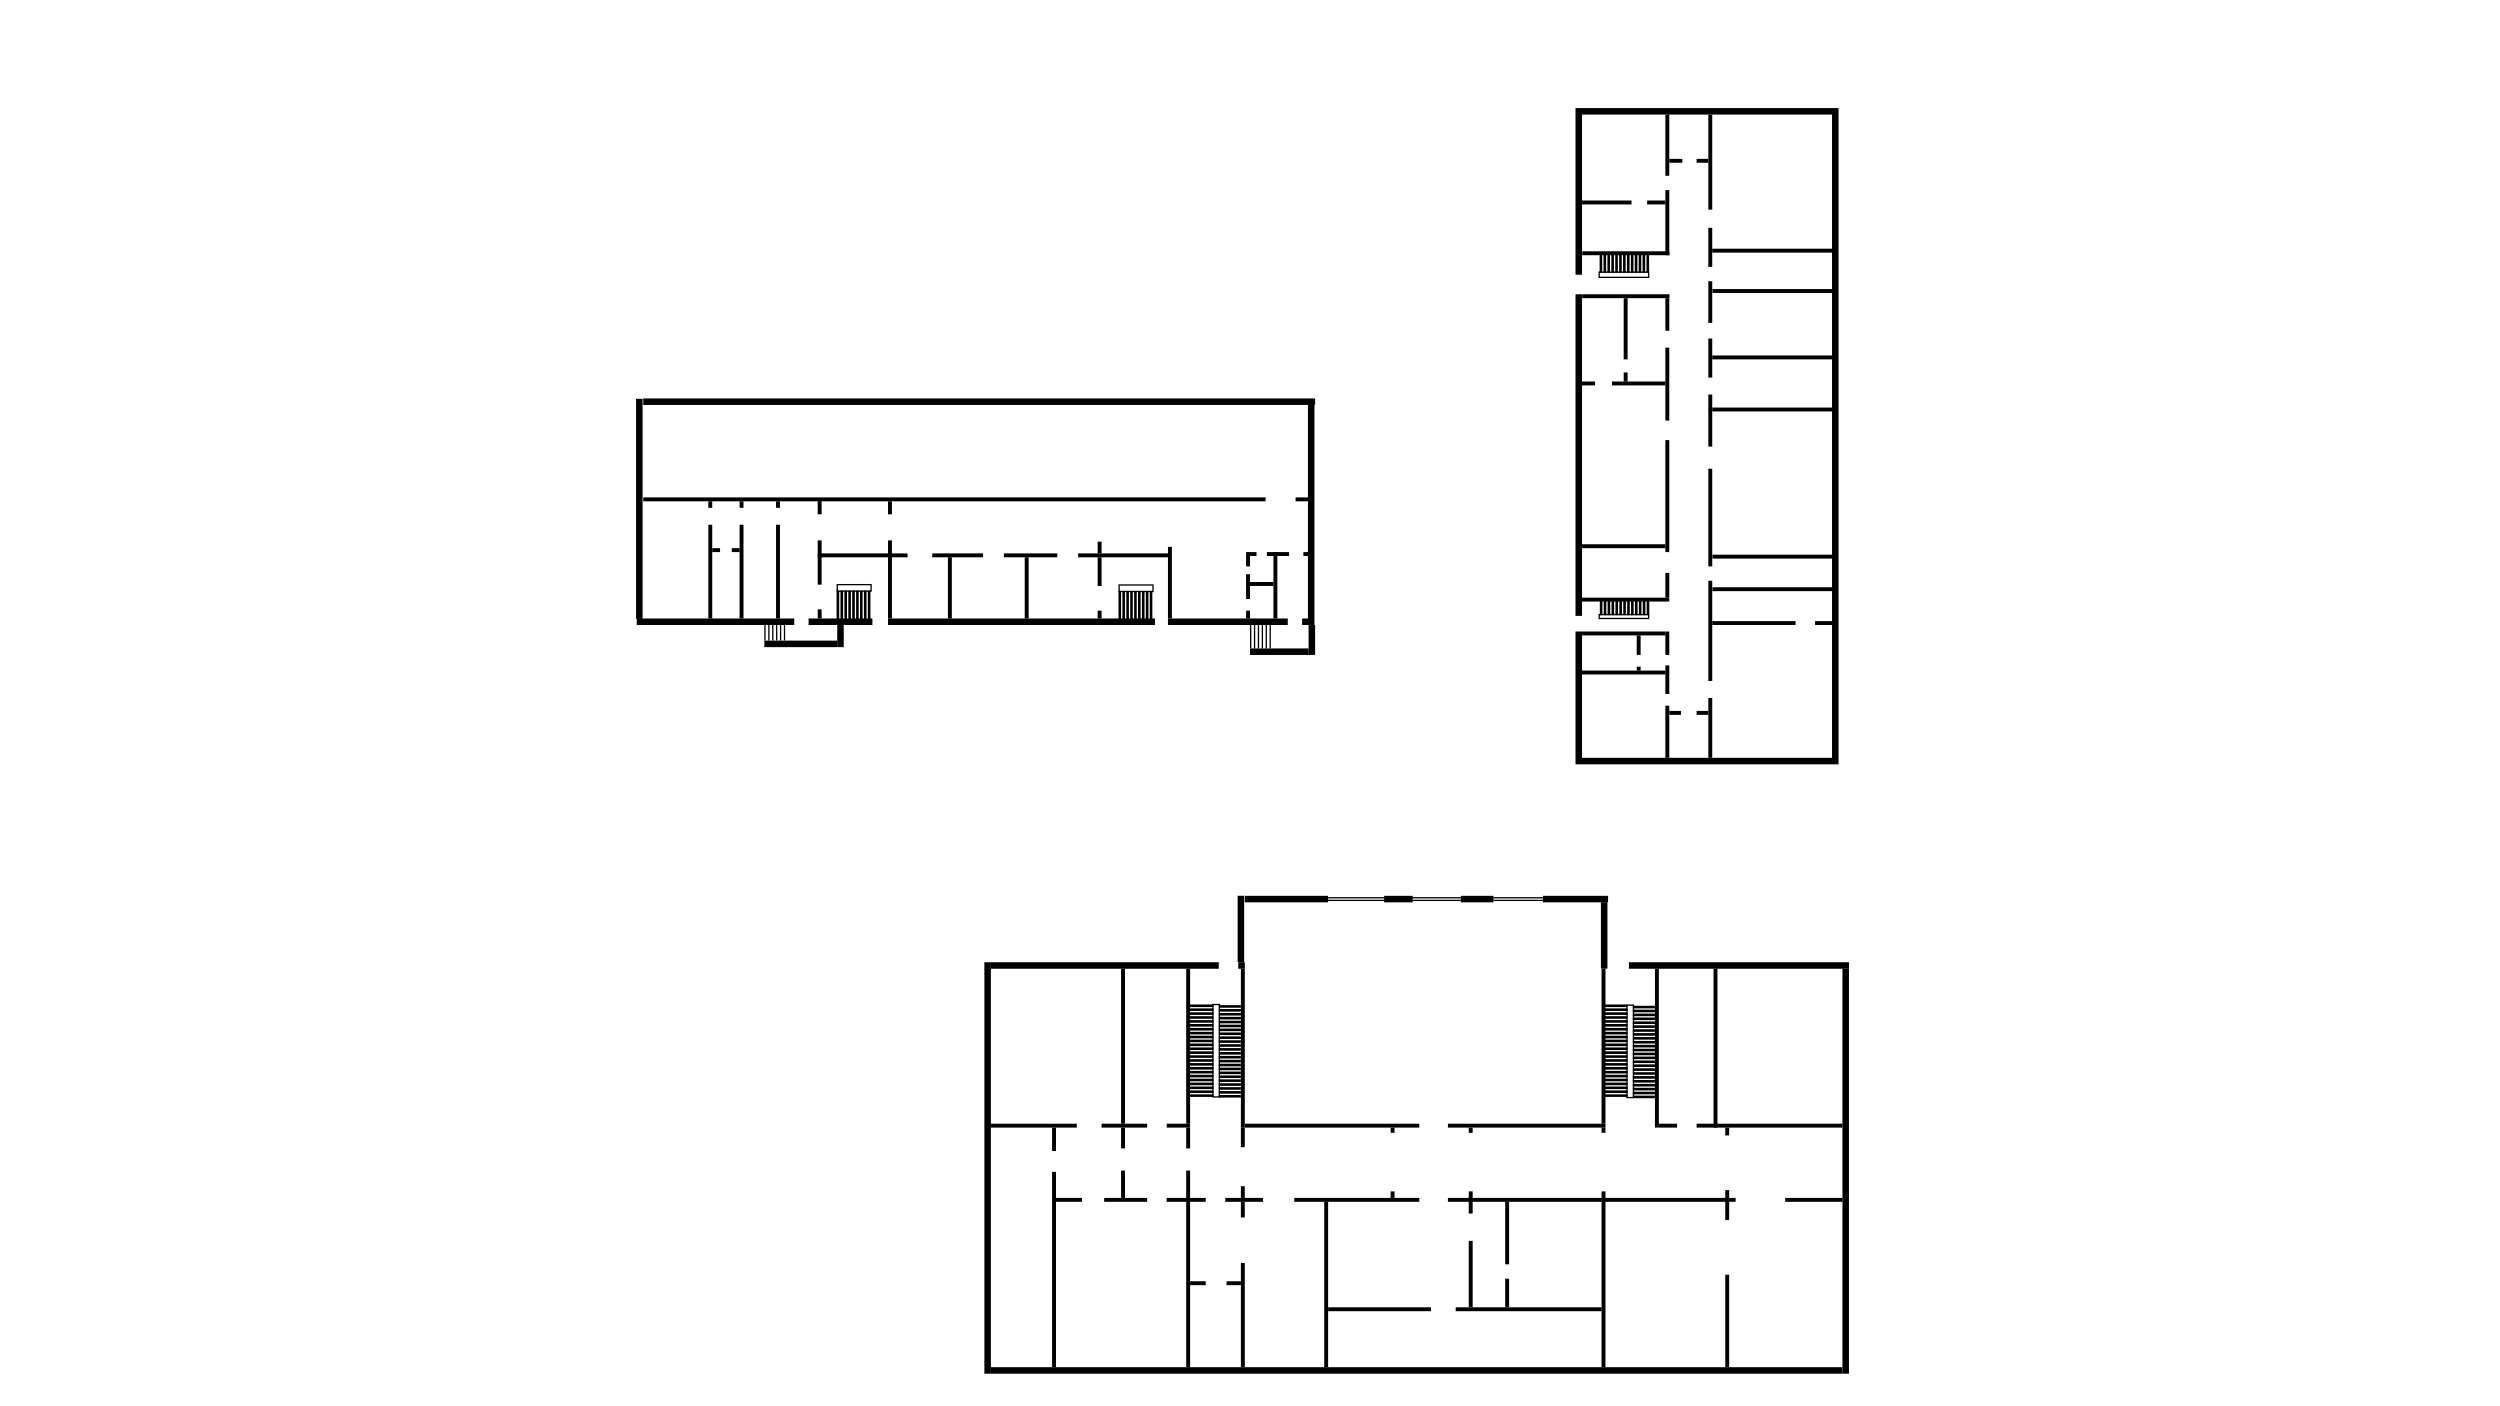 <svg xmlns="http://www.w3.org/2000/svg" width="1920" height="1080" viewBox="0 0 1920 1080">
  <defs>
    <style>
      .cls-1 {
        fill: none;
        stroke: #000;
        stroke-width: 1px;
      }
    </style>
  </defs>
  <g id="Монтажная_область_1" data-name="Монтажная область 1">
    <g id="_1-3" data-name="1-3">
      <g id="стены">
        <rect id="Прямоугольник_574" data-name="Прямоугольник 574" x="756" y="739" width="5" height="316"/>
        <rect id="Прямоугольник_675" data-name="Прямоугольник 675" x="761" y="739" width="175" height="5"/>
        <rect id="Прямоугольник_676" data-name="Прямоугольник 676" x="951" y="739" width="5" height="5"/>
        <rect id="Прямоугольник_579" data-name="Прямоугольник 579" x="950.5" y="687.938" width="5" height="51"/>
        <rect id="Прямоугольник_570" data-name="Прямоугольник 570" x="956" y="688" width="64" height="5"/>
        <rect id="Прямоугольник_676-2" data-name="Прямоугольник 676" x="1063" y="688" width="22" height="5"/>
        <rect id="Прямоугольник_677" data-name="Прямоугольник 677" x="1122" y="688" width="25" height="5"/>
        <rect id="Прямоугольник_678" data-name="Прямоугольник 678" x="1185" y="688" width="50" height="5"/>
        <rect id="Прямоугольник_679" data-name="Прямоугольник 679" x="1147" y="691" width="38" height="1"/>
        <rect id="Прямоугольник_680" data-name="Прямоугольник 680" x="1147" y="689" width="38" height="1"/>
        <rect id="Прямоугольник_681" data-name="Прямоугольник 681" x="1085" y="691" width="37" height="1"/>
        <rect id="Прямоугольник_682" data-name="Прямоугольник 682" x="1085" y="689" width="37" height="1"/>
        <rect id="Прямоугольник_683" data-name="Прямоугольник 683" x="1020" y="689" width="43" height="1"/>
        <rect id="Прямоугольник_684" data-name="Прямоугольник 684" x="1020" y="691" width="43" height="1"/>
        <rect id="Прямоугольник_581" data-name="Прямоугольник 581" x="1229.5" y="692.938" width="5" height="51"/>
        <rect id="Прямоугольник_582" data-name="Прямоугольник 582" x="1251" y="739" width="169" height="5"/>
        <rect id="Прямоугольник_593" data-name="Прямоугольник 593" x="1415" y="744" width="5" height="311"/>
        <rect id="Прямоугольник_579-2" data-name="Прямоугольник 579" x="761" y="1050" width="654" height="5"/>
        <rect id="Прямоугольник_576" data-name="Прямоугольник 576" x="848" y="920" width="33" height="3"/>
        <rect id="Прямоугольник_666" data-name="Прямоугольник 666" x="861" y="899" width="3" height="21"/>
        <rect id="Прямоугольник_667" data-name="Прямоугольник 667" x="896" y="920" width="30" height="3"/>
        <rect id="Прямоугольник_668" data-name="Прямоугольник 668" x="911" y="899" width="3" height="151"/>
        <rect id="Прямоугольник_658" data-name="Прямоугольник 658" x="914" y="984" width="12" height="3"/>
        <rect id="Прямоугольник_659" data-name="Прямоугольник 659" x="942" y="984" width="11" height="3"/>
        <rect id="Прямоугольник_660" data-name="Прямоугольник 660" x="941" y="920" width="29" height="3"/>
        <rect id="Прямоугольник_661" data-name="Прямоугольник 661" x="953" y="911" width="3" height="9"/>
        <rect id="Прямоугольник_662" data-name="Прямоугольник 662" x="994" y="920" width="96" height="3"/>
        <rect id="Прямоугольник_663" data-name="Прямоугольник 663" x="1068" y="915" width="3" height="5"/>
        <rect id="Прямоугольник_664" data-name="Прямоугольник 664" x="1017" y="923" width="3" height="127"/>
        <rect id="Прямоугольник_665" data-name="Прямоугольник 665" x="1020" y="1004" width="79" height="3"/>
        <rect id="Прямоугольник_666-2" data-name="Прямоугольник 666" x="1118" y="1004" width="112" height="3"/>
        <rect id="Прямоугольник_667-2" data-name="Прямоугольник 667" x="1230" y="915" width="3" height="135"/>
        <rect id="Прямоугольник_668-2" data-name="Прямоугольник 668" x="1128" y="953" width="3" height="51"/>
        <rect id="Прямоугольник_669" data-name="Прямоугольник 669" x="1156" y="982" width="3" height="22"/>
        <rect id="Прямоугольник_670" data-name="Прямоугольник 670" x="1128" y="915" width="3" height="17"/>
        <rect id="Прямоугольник_671" data-name="Прямоугольник 671" x="1112" y="920" width="221" height="3"/>
        <rect id="Прямоугольник_672" data-name="Прямоугольник 672" x="1156" y="923" width="3" height="48"/>
        <rect id="Прямоугольник_673" data-name="Прямоугольник 673" x="1325" y="914" width="3" height="23"/>
        <rect id="Прямоугольник_674" data-name="Прямоугольник 674" x="1325" y="979" width="3" height="71"/>
        <rect id="Прямоугольник_675-2" data-name="Прямоугольник 675" x="1371" y="920" width="44" height="3"/>
        <rect id="Прямоугольник_577" data-name="Прямоугольник 577" x="811" y="920" width="20" height="3"/>
        <rect id="Прямоугольник_588" data-name="Прямоугольник 588" x="953" y="970" width="3" height="80"/>
        <rect id="Прямоугольник_682-2" data-name="Прямоугольник 682" x="953" y="923" width="3" height="12"/>
        <rect id="Прямоугольник_589" data-name="Прямоугольник 589" x="808" y="900" width="3" height="150"/>
        <rect id="Прямоугольник_568" data-name="Прямоугольник 568" x="760" y="863" width="67" height="3"/>
        <rect id="Прямоугольник_676-3" data-name="Прямоугольник 676" x="808" y="866" width="3" height="18"/>
        <rect id="Прямоугольник_569" data-name="Прямоугольник 569" x="846" y="863" width="35" height="3"/>
        <rect id="Прямоугольник_570-2" data-name="Прямоугольник 570" x="896" y="863" width="18" height="3"/>
        <rect id="Прямоугольник_677-2" data-name="Прямоугольник 677" x="911" y="866" width="3" height="16"/>
        <rect id="Прямоугольник_678-2" data-name="Прямоугольник 678" x="861" y="866" width="3" height="16"/>
        <rect id="Прямоугольник_679-2" data-name="Прямоугольник 679" x="953" y="866" width="3" height="15"/>
        <rect id="Прямоугольник_591" data-name="Прямоугольник 591" x="861" y="744" width="3" height="119"/>
        <rect id="Прямоугольник_592" data-name="Прямоугольник 592" x="911" y="744" width="3" height="119"/>
        <rect id="Прямоугольник_593-2" data-name="Прямоугольник 593" x="953" y="744" width="3" height="122"/>
        <rect id="Прямоугольник_569-2" data-name="Прямоугольник 569" x="956" y="863" width="134" height="3"/>
        <rect id="Прямоугольник_679-3" data-name="Прямоугольник 679" x="1112" y="863" width="121" height="3"/>
        <rect id="Прямоугольник_680-2" data-name="Прямоугольник 680" x="1230" y="866" width="3" height="4"/>
        <rect id="Прямоугольник_681-2" data-name="Прямоугольник 681" x="1128" y="866" width="3" height="4"/>
        <rect id="Прямоугольник_682-3" data-name="Прямоугольник 682" x="1068" y="866" width="3" height="4"/>
        <rect id="Прямоугольник_595" data-name="Прямоугольник 595" x="1230" y="744" width="3" height="119"/>
        <rect id="Прямоугольник_597" data-name="Прямоугольник 597" x="1271" y="744" width="3" height="122"/>
        <rect id="Прямоугольник_598" data-name="Прямоугольник 598" x="1316" y="744" width="3" height="122"/>
        <rect id="Прямоугольник_569-3" data-name="Прямоугольник 569" x="1274" y="863" width="14" height="3"/>
        <rect id="Прямоугольник_601" data-name="Прямоугольник 601" x="1303" y="863" width="112" height="3"/>
        <rect id="Прямоугольник_675-3" data-name="Прямоугольник 675" x="1325" y="866" width="3" height="6"/>
      </g>
      <g id="Лестницы">
        <g id="Лестница_1" data-name="Лестница 1">
          <rect id="Прямоугольник_99" data-name="Прямоугольник 99" class="cls-1" x="1249.5" y="771.938" width="5" height="71"/>
          <rect id="Прямоугольник_100" data-name="Прямоугольник 100" class="cls-1" x="1232.5" y="807.938" width="17" height="1"/>
          <rect id="Прямоугольник_101" data-name="Прямоугольник 101" class="cls-1" x="1232.5" y="804.938" width="17" height="1"/>
          <rect id="Прямоугольник_102" data-name="Прямоугольник 102" class="cls-1" x="1232.5" y="801.938" width="17" height="1"/>
          <rect id="Прямоугольник_103" data-name="Прямоугольник 103" class="cls-1" x="1232.5" y="798.938" width="17" height="1"/>
          <rect id="Прямоугольник_104" data-name="Прямоугольник 104" class="cls-1" x="1232.5" y="795.938" width="17" height="1"/>
          <rect id="Прямоугольник_105" data-name="Прямоугольник 105" class="cls-1" x="1232.5" y="792.938" width="17" height="1"/>
          <rect id="Прямоугольник_106" data-name="Прямоугольник 106" class="cls-1" x="1232.5" y="789.938" width="17" height="1"/>
          <rect id="Прямоугольник_107" data-name="Прямоугольник 107" class="cls-1" x="1232.5" y="786.938" width="17" height="1"/>
          <rect id="Прямоугольник_108" data-name="Прямоугольник 108" class="cls-1" x="1232.5" y="783.938" width="17" height="1"/>
          <rect id="Прямоугольник_109" data-name="Прямоугольник 109" class="cls-1" x="1232.5" y="780.938" width="17" height="1"/>
          <rect id="Прямоугольник_110" data-name="Прямоугольник 110" class="cls-1" x="1232.5" y="777.938" width="17" height="1"/>
          <rect id="Прямоугольник_111" data-name="Прямоугольник 111" class="cls-1" x="1232.5" y="774.938" width="17" height="1"/>
          <rect id="Прямоугольник_112" data-name="Прямоугольник 112" class="cls-1" x="1232.5" y="771.938" width="17" height="1"/>
          <rect id="Прямоугольник_113" data-name="Прямоугольник 113" class="cls-1" x="1254.5" y="808.938" width="16" height="1"/>
          <rect id="Прямоугольник_100-2" data-name="Прямоугольник 100" class="cls-1" x="1254.5" y="805.938" width="16" height="1"/>
          <rect id="Прямоугольник_101-2" data-name="Прямоугольник 101" class="cls-1" x="1254.5" y="802.938" width="16" height="1"/>
          <rect id="Прямоугольник_102-2" data-name="Прямоугольник 102" class="cls-1" x="1254.5" y="799.938" width="16" height="1"/>
          <rect id="Прямоугольник_103-2" data-name="Прямоугольник 103" class="cls-1" x="1254.5" y="796.938" width="16" height="1"/>
          <rect id="Прямоугольник_113-2" data-name="Прямоугольник 113" class="cls-1" x="1254.5" y="823.938" width="16" height="1"/>
          <rect id="Прямоугольник_100-3" data-name="Прямоугольник 100" class="cls-1" x="1254.5" y="820.938" width="16" height="1"/>
          <rect id="Прямоугольник_101-3" data-name="Прямоугольник 101" class="cls-1" x="1254.5" y="817.938" width="16" height="1"/>
          <rect id="Прямоугольник_102-3" data-name="Прямоугольник 102" class="cls-1" x="1254.5" y="814.938" width="16" height="1"/>
          <rect id="Прямоугольник_103-3" data-name="Прямоугольник 103" class="cls-1" x="1254.5" y="811.938" width="16" height="1"/>
          <rect id="Прямоугольник_113-3" data-name="Прямоугольник 113" class="cls-1" x="1254.5" y="838.938" width="16" height="1"/>
          <rect id="Прямоугольник_113-4" data-name="Прямоугольник 113" class="cls-1" x="1254.5" y="841.938" width="16" height="1"/>
          <rect id="Прямоугольник_100-4" data-name="Прямоугольник 100" class="cls-1" x="1254.5" y="835.938" width="16" height="1"/>
          <rect id="Прямоугольник_101-4" data-name="Прямоугольник 101" class="cls-1" x="1254.5" y="832.938" width="16" height="1"/>
          <rect id="Прямоугольник_102-4" data-name="Прямоугольник 102" class="cls-1" x="1254.5" y="829.938" width="16" height="1"/>
          <rect id="Прямоугольник_103-4" data-name="Прямоугольник 103" class="cls-1" x="1254.5" y="826.938" width="16" height="1"/>
          <rect id="Прямоугольник_113-5" data-name="Прямоугольник 113" class="cls-1" x="1232.5" y="822.938" width="17" height="1"/>
          <rect id="Прямоугольник_100-5" data-name="Прямоугольник 100" class="cls-1" x="1232.5" y="819.938" width="17" height="1"/>
          <rect id="Прямоугольник_101-5" data-name="Прямоугольник 101" class="cls-1" x="1232.5" y="816.938" width="17" height="1"/>
          <rect id="Прямоугольник_102-5" data-name="Прямоугольник 102" class="cls-1" x="1232.5" y="813.938" width="17" height="1"/>
          <rect id="Прямоугольник_103-5" data-name="Прямоугольник 103" class="cls-1" x="1232.5" y="810.938" width="17" height="1"/>
          <rect id="Прямоугольник_113-6" data-name="Прямоугольник 113" class="cls-1" x="1232.5" y="837.938" width="17" height="1"/>
          <rect id="Прямоугольник_113-7" data-name="Прямоугольник 113" class="cls-1" x="1232.5" y="840.938" width="17" height="1"/>
          <rect id="Прямоугольник_100-6" data-name="Прямоугольник 100" class="cls-1" x="1232.5" y="834.938" width="17" height="1"/>
          <rect id="Прямоугольник_101-6" data-name="Прямоугольник 101" class="cls-1" x="1232.5" y="831.938" width="17" height="1"/>
          <rect id="Прямоугольник_102-6" data-name="Прямоугольник 102" class="cls-1" x="1232.5" y="828.938" width="17" height="1"/>
          <rect id="Прямоугольник_103-6" data-name="Прямоугольник 103" class="cls-1" x="1232.5" y="825.938" width="17" height="1"/>
          <rect id="Прямоугольник_104-2" data-name="Прямоугольник 104" class="cls-1" x="1254.5" y="793.938" width="16" height="1"/>
          <rect id="Прямоугольник_105-2" data-name="Прямоугольник 105" class="cls-1" x="1254.5" y="790.938" width="16" height="1"/>
          <rect id="Прямоугольник_106-2" data-name="Прямоугольник 106" class="cls-1" x="1254.5" y="787.938" width="16" height="1"/>
          <rect id="Прямоугольник_107-2" data-name="Прямоугольник 107" class="cls-1" x="1254.5" y="784.938" width="16" height="1"/>
          <rect id="Прямоугольник_108-2" data-name="Прямоугольник 108" class="cls-1" x="1254.5" y="781.938" width="16" height="1"/>
          <rect id="Прямоугольник_109-2" data-name="Прямоугольник 109" class="cls-1" x="1254.5" y="778.938" width="16" height="1"/>
          <rect id="Прямоугольник_110-2" data-name="Прямоугольник 110" class="cls-1" x="1254.5" y="775.938" width="16" height="1"/>
          <rect id="Прямоугольник_111-2" data-name="Прямоугольник 111" class="cls-1" x="1254.5" y="772.938" width="16" height="1"/>
        </g>
        <g id="Лестница_1-2" data-name="Лестница 1">
          <rect id="Прямоугольник_99-2" data-name="Прямоугольник 99" class="cls-1" x="931.5" y="771.438" width="5" height="71"/>
          <rect id="Прямоугольник_100-7" data-name="Прямоугольник 100" class="cls-1" x="913.5" y="807.938" width="18" height="1"/>
          <rect id="Прямоугольник_101-7" data-name="Прямоугольник 101" class="cls-1" x="913.5" y="804.938" width="18" height="1"/>
          <rect id="Прямоугольник_102-7" data-name="Прямоугольник 102" class="cls-1" x="913.5" y="801.938" width="18" height="1"/>
          <rect id="Прямоугольник_103-7" data-name="Прямоугольник 103" class="cls-1" x="913.5" y="798.938" width="18" height="1"/>
          <rect id="Прямоугольник_104-3" data-name="Прямоугольник 104" class="cls-1" x="913.5" y="795.938" width="18" height="1"/>
          <rect id="Прямоугольник_105-3" data-name="Прямоугольник 105" class="cls-1" x="913.5" y="792.938" width="18" height="1"/>
          <rect id="Прямоугольник_106-3" data-name="Прямоугольник 106" class="cls-1" x="913.5" y="789.938" width="18" height="1"/>
          <rect id="Прямоугольник_107-3" data-name="Прямоугольник 107" class="cls-1" x="913.5" y="786.938" width="18" height="1"/>
          <rect id="Прямоугольник_108-3" data-name="Прямоугольник 108" class="cls-1" x="913.5" y="783.938" width="18" height="1"/>
          <rect id="Прямоугольник_109-3" data-name="Прямоугольник 109" class="cls-1" x="913.5" y="780.938" width="18" height="1"/>
          <rect id="Прямоугольник_110-3" data-name="Прямоугольник 110" class="cls-1" x="913.5" y="777.938" width="18" height="1"/>
          <rect id="Прямоугольник_111-3" data-name="Прямоугольник 111" class="cls-1" x="913.5" y="774.938" width="18" height="1"/>
          <rect id="Прямоугольник_112-2" data-name="Прямоугольник 112" class="cls-1" x="913.5" y="771.938" width="18" height="1"/>
          <rect id="Прямоугольник_113-8" data-name="Прямоугольник 113" class="cls-1" x="936.5" y="808.438" width="16" height="1"/>
          <rect id="Прямоугольник_100-8" data-name="Прямоугольник 100" class="cls-1" x="936.5" y="805.438" width="16" height="1"/>
          <rect id="Прямоугольник_101-8" data-name="Прямоугольник 101" class="cls-1" x="936.5" y="802.438" width="16" height="1"/>
          <rect id="Прямоугольник_102-8" data-name="Прямоугольник 102" class="cls-1" x="936.5" y="799.438" width="16" height="1"/>
          <rect id="Прямоугольник_103-8" data-name="Прямоугольник 103" class="cls-1" x="936.5" y="796.438" width="16" height="1"/>
          <rect id="Прямоугольник_113-9" data-name="Прямоугольник 113" class="cls-1" x="936.5" y="823.438" width="16" height="1"/>
          <rect id="Прямоугольник_100-9" data-name="Прямоугольник 100" class="cls-1" x="936.5" y="820.438" width="16" height="1"/>
          <rect id="Прямоугольник_101-9" data-name="Прямоугольник 101" class="cls-1" x="936.5" y="817.438" width="16" height="1"/>
          <rect id="Прямоугольник_102-9" data-name="Прямоугольник 102" class="cls-1" x="936.5" y="814.438" width="16" height="1"/>
          <rect id="Прямоугольник_103-9" data-name="Прямоугольник 103" class="cls-1" x="936.5" y="811.438" width="16" height="1"/>
          <rect id="Прямоугольник_113-10" data-name="Прямоугольник 113" class="cls-1" x="936.5" y="838.438" width="16" height="1"/>
          <rect id="Прямоугольник_113-11" data-name="Прямоугольник 113" class="cls-1" x="936.5" y="841.438" width="16" height="1"/>
          <rect id="Прямоугольник_100-10" data-name="Прямоугольник 100" class="cls-1" x="936.5" y="835.438" width="16" height="1"/>
          <rect id="Прямоугольник_101-10" data-name="Прямоугольник 101" class="cls-1" x="936.5" y="832.438" width="16" height="1"/>
          <rect id="Прямоугольник_102-10" data-name="Прямоугольник 102" class="cls-1" x="936.5" y="829.438" width="16" height="1"/>
          <rect id="Прямоугольник_103-10" data-name="Прямоугольник 103" class="cls-1" x="936.5" y="826.438" width="16" height="1"/>
          <rect id="Прямоугольник_113-12" data-name="Прямоугольник 113" class="cls-1" x="913.5" y="822.938" width="18" height="1"/>
          <rect id="Прямоугольник_100-11" data-name="Прямоугольник 100" class="cls-1" x="913.5" y="819.938" width="18" height="1"/>
          <rect id="Прямоугольник_101-11" data-name="Прямоугольник 101" class="cls-1" x="913.5" y="816.938" width="18" height="1"/>
          <rect id="Прямоугольник_102-11" data-name="Прямоугольник 102" class="cls-1" x="913.5" y="813.938" width="18" height="1"/>
          <rect id="Прямоугольник_103-11" data-name="Прямоугольник 103" class="cls-1" x="913.5" y="810.938" width="18" height="1"/>
          <rect id="Прямоугольник_113-13" data-name="Прямоугольник 113" class="cls-1" x="913.5" y="837.938" width="18" height="1"/>
          <rect id="Прямоугольник_113-14" data-name="Прямоугольник 113" class="cls-1" x="913.5" y="840.938" width="18" height="1"/>
          <rect id="Прямоугольник_100-12" data-name="Прямоугольник 100" class="cls-1" x="913.5" y="834.938" width="18" height="1"/>
          <rect id="Прямоугольник_101-12" data-name="Прямоугольник 101" class="cls-1" x="913.5" y="831.938" width="18" height="1"/>
          <rect id="Прямоугольник_102-12" data-name="Прямоугольник 102" class="cls-1" x="913.5" y="828.938" width="18" height="1"/>
          <rect id="Прямоугольник_103-12" data-name="Прямоугольник 103" class="cls-1" x="913.5" y="825.938" width="18" height="1"/>
          <rect id="Прямоугольник_104-4" data-name="Прямоугольник 104" class="cls-1" x="936.5" y="793.438" width="16" height="1"/>
          <rect id="Прямоугольник_105-4" data-name="Прямоугольник 105" class="cls-1" x="936.5" y="790.438" width="16" height="1"/>
          <rect id="Прямоугольник_106-4" data-name="Прямоугольник 106" class="cls-1" x="936.5" y="787.438" width="16" height="1"/>
          <rect id="Прямоугольник_107-4" data-name="Прямоугольник 107" class="cls-1" x="936.5" y="784.438" width="16" height="1"/>
          <rect id="Прямоугольник_108-4" data-name="Прямоугольник 108" class="cls-1" x="936.5" y="781.438" width="16" height="1"/>
          <rect id="Прямоугольник_109-4" data-name="Прямоугольник 109" class="cls-1" x="936.5" y="778.438" width="16" height="1"/>
          <rect id="Прямоугольник_110-4" data-name="Прямоугольник 110" class="cls-1" x="936.5" y="775.438" width="16" height="1"/>
          <rect id="Прямоугольник_111-4" data-name="Прямоугольник 111" class="cls-1" x="936.5" y="772.438" width="16" height="1"/>
        </g>
      </g>
    </g>
    <g id="_2-3" data-name="2-3">
      <g id="Стены-2" data-name="Стены">
        <rect id="Прямоугольник_565" data-name="Прямоугольник 565" x="1215" y="83" width="192" height="5"/>
        <rect id="Прямоугольник_522" data-name="Прямоугольник 522" x="1279" y="146" width="3" height="50"/>
        <rect id="Прямоугольник_775" data-name="Прямоугольник 775" x="1265" y="154" width="14" height="3"/>
        <rect id="Прямоугольник_776" data-name="Прямоугольник 776" x="1282" y="122" width="10" height="3"/>
        <rect id="Прямоугольник_777" data-name="Прямоугольник 777" x="1303" y="122" width="9" height="3"/>
        <rect id="Прямоугольник_563" data-name="Прямоугольник 563" x="1279" y="88" width="3" height="47"/>
        <rect id="Прямоугольник_563-2" data-name="Прямоугольник 563" x="1210" y="83" width="5" height="128"/>
        <rect id="Прямоугольник_674-2" data-name="Прямоугольник 674" x="1210" y="226" width="5" height="247"/>
        <rect id="Прямоугольник_675-4" data-name="Прямоугольник 675" x="1210" y="485" width="5" height="102"/>
        <rect id="Прямоугольник_536" data-name="Прямоугольник 536" x="1215" y="418" width="64" height="3"/>
        <rect id="Прямоугольник_564" data-name="Прямоугольник 564" x="1279" y="267" width="3" height="56"/>
        <rect id="Прямоугольник_752" data-name="Прямоугольник 752" x="1238" y="293" width="41" height="3"/>
        <rect id="Прямоугольник_753" data-name="Прямоугольник 753" x="1215" y="293" width="10" height="3"/>
        <rect id="Прямоугольник_754" data-name="Прямоугольник 754" x="1247" y="286" width="3" height="7"/>
        <rect id="Прямоугольник_602" data-name="Прямоугольник 602" x="1279" y="229" width="3" height="25"/>
        <rect id="Прямоугольник_752-2" data-name="Прямоугольник 752" x="1247" y="229" width="3" height="47"/>
        <rect id="Прямоугольник_542" data-name="Прямоугольник 542" x="1215.16" y="226" width="67" height="3"/>
        <rect id="Прямоугольник_544" data-name="Прямоугольник 544" x="1215.16" y="193" width="67" height="3"/>
        <rect id="Прямоугольник_546" data-name="Прямоугольник 546" x="1215" y="154" width="38" height="3"/>
        <rect id="Прямоугольник_570-3" data-name="Прямоугольник 570" x="1312" y="88" width="3" height="73"/>
        <rect id="Прямоугольник_776-2" data-name="Прямоугольник 776" x="1312" y="175" width="3" height="30"/>
        <rect id="Прямоугольник_588-2" data-name="Прямоугольник 588" x="1407" y="83" width="5" height="504"/>
        <rect id="Прямоугольник_562" data-name="Прямоугольник 562" x="1312" y="536" width="3" height="46"/>
        <rect id="Прямоугольник_563-3" data-name="Прямоугольник 563" x="1312" y="446" width="3" height="77"/>
        <rect id="Прямоугольник_566" data-name="Прямоугольник 566" x="1312" y="360" width="3" height="75"/>
        <rect id="Прямоугольник_567" data-name="Прямоугольник 567" x="1312" y="303" width="3" height="40"/>
        <rect id="Прямоугольник_568-2" data-name="Прямоугольник 568" x="1312" y="314" width="3" height="1"/>
        <rect id="Прямоугольник_569-4" data-name="Прямоугольник 569" x="1312" y="216" width="3" height="32"/>
        <rect id="Прямоугольник_776-3" data-name="Прямоугольник 776" x="1312" y="260" width="3" height="30"/>
        <rect id="Прямоугольник_777-2" data-name="Прямоугольник 777" x="1315" y="273" width="92" height="3"/>
        <rect id="Прямоугольник_559" data-name="Прямоугольник 559" x="1315.16" y="222" width="92" height="3"/>
        <rect id="Прямоугольник_563-4" data-name="Прямоугольник 563" x="1315" y="191" width="93" height="3"/>
        <rect id="Прямоугольник_561" data-name="Прямоугольник 561" x="1315" y="313" width="92" height="3"/>
        <rect id="Прямоугольник_562-2" data-name="Прямоугольник 562" x="1315.16" y="426" width="92" height="3"/>
        <rect id="Прямоугольник_772" data-name="Прямоугольник 772" x="1315" y="477" width="64" height="3"/>
        <rect id="Прямоугольник_773" data-name="Прямоугольник 773" x="1394" y="477" width="13" height="3"/>
        <rect id="Прямоугольник_565-2" data-name="Прямоугольник 565" x="1315.16" y="451" width="92" height="3"/>
        <rect id="Прямоугольник_569-5" data-name="Прямоугольник 569" x="1279" y="440" width="3" height="19"/>
        <rect id="Прямоугольник_563-5" data-name="Прямоугольник 563" x="1279" y="338" width="3" height="86"/>
        <rect id="Прямоугольник_570-4" data-name="Прямоугольник 570" x="1279" y="485" width="3" height="18"/>
        <rect id="Прямоугольник_571" data-name="Прямоугольник 571" x="1279" y="511" width="3" height="22"/>
        <rect id="Прямоугольник_770" data-name="Прямоугольник 770" x="1215" y="515" width="64" height="3"/>
        <rect id="Прямоугольник_771" data-name="Прямоугольник 771" x="1257" y="512" width="3" height="3"/>
        <rect id="Прямоугольник_563-6" data-name="Прямоугольник 563" x="1279" y="542" width="3" height="40"/>
        <rect id="Прямоугольник_768" data-name="Прямоугольник 768" x="1282" y="546" width="9" height="3"/>
        <rect id="Прямоугольник_769" data-name="Прямоугольник 769" x="1303" y="546" width="9" height="3"/>
        <rect id="Прямоугольник_576-2" data-name="Прямоугольник 576" x="1215" y="485" width="64" height="3"/>
        <rect id="Прямоугольник_577-2" data-name="Прямоугольник 577" x="1215" y="459" width="67" height="3"/>
        <rect id="Прямоугольник_757" data-name="Прямоугольник 757" x="1257" y="488" width="3" height="15"/>
        <rect id="Прямоугольник_588-3" data-name="Прямоугольник 588" x="1215" y="582" width="192" height="5"/>
      </g>
      <g id="Лестницы-2" data-name="Лестницы">
        <g id="Лестница_2" data-name="Лестница 2">
          <rect id="Прямоугольник_99-3" data-name="Прямоугольник 99" class="cls-1" x="1228.16" y="472" width="38" height="3"/>
          <rect id="Прямоугольник_113-15" data-name="Прямоугольник 113" class="cls-1" x="1265.16" y="461" width="1" height="11"/>
          <rect id="Прямоугольник_100-13" data-name="Прямоугольник 100" class="cls-1" x="1262.16" y="461" width="1" height="11"/>
          <rect id="Прямоугольник_101-13" data-name="Прямоугольник 101" class="cls-1" x="1259.16" y="461" width="1" height="11"/>
          <rect id="Прямоугольник_102-13" data-name="Прямоугольник 102" class="cls-1" x="1256.16" y="461" width="1" height="11"/>
          <rect id="Прямоугольник_103-13" data-name="Прямоугольник 103" class="cls-1" x="1253.16" y="461" width="1" height="11"/>
          <rect id="Прямоугольник_104-5" data-name="Прямоугольник 104" class="cls-1" x="1250.16" y="461" width="1" height="11"/>
          <rect id="Прямоугольник_105-5" data-name="Прямоугольник 105" class="cls-1" x="1247.16" y="461" width="1" height="11"/>
          <rect id="Прямоугольник_106-5" data-name="Прямоугольник 106" class="cls-1" x="1244.16" y="461" width="1" height="11"/>
          <rect id="Прямоугольник_107-5" data-name="Прямоугольник 107" class="cls-1" x="1241.16" y="461" width="1" height="11"/>
          <rect id="Прямоугольник_108-5" data-name="Прямоугольник 108" class="cls-1" x="1238.16" y="461" width="1" height="11"/>
          <rect id="Прямоугольник_109-5" data-name="Прямоугольник 109" class="cls-1" x="1235.16" y="461" width="1" height="11"/>
          <rect id="Прямоугольник_110-5" data-name="Прямоугольник 110" class="cls-1" x="1232.16" y="461" width="1" height="11"/>
          <rect id="Прямоугольник_111-5" data-name="Прямоугольник 111" class="cls-1" x="1229.16" y="461" width="1" height="11"/>
        </g>
        <g id="Лестница_2-2" data-name="Лестница 2">
          <rect id="Прямоугольник_99-4" data-name="Прямоугольник 99" class="cls-1" x="1228.16" y="209" width="38" height="4"/>
          <rect id="Прямоугольник_113-16" data-name="Прямоугольник 113" class="cls-1" x="1265" y="194" width="1" height="15"/>
          <rect id="Прямоугольник_100-14" data-name="Прямоугольник 100" class="cls-1" x="1262" y="194" width="1" height="15"/>
          <rect id="Прямоугольник_101-14" data-name="Прямоугольник 101" class="cls-1" x="1259" y="194" width="1" height="15"/>
          <rect id="Прямоугольник_102-14" data-name="Прямоугольник 102" class="cls-1" x="1256" y="194" width="1" height="15"/>
          <rect id="Прямоугольник_103-14" data-name="Прямоугольник 103" class="cls-1" x="1253" y="194" width="1" height="15"/>
          <rect id="Прямоугольник_104-6" data-name="Прямоугольник 104" class="cls-1" x="1250" y="194" width="1" height="15"/>
          <rect id="Прямоугольник_105-6" data-name="Прямоугольник 105" class="cls-1" x="1247" y="194" width="1" height="15"/>
          <rect id="Прямоугольник_106-6" data-name="Прямоугольник 106" class="cls-1" x="1244" y="194" width="1" height="15"/>
          <rect id="Прямоугольник_107-6" data-name="Прямоугольник 107" class="cls-1" x="1241" y="194" width="1" height="15"/>
          <rect id="Прямоугольник_108-6" data-name="Прямоугольник 108" class="cls-1" x="1238" y="194" width="1" height="15"/>
          <rect id="Прямоугольник_109-6" data-name="Прямоугольник 109" class="cls-1" x="1235" y="194" width="1" height="15"/>
          <rect id="Прямоугольник_110-6" data-name="Прямоугольник 110" class="cls-1" x="1232" y="194" width="1" height="15"/>
          <rect id="Прямоугольник_111-6" data-name="Прямоугольник 111" class="cls-1" x="1229" y="194" width="1" height="15"/>
        </g>
      </g>
    </g>
    <g id="_3-3" data-name="3-3">
      <g id="Стены_и_двери" data-name="Стены и двери">
        <rect id="Прямоугольник_20" data-name="Прямоугольник 20" x="1004.5" y="311" width="5" height="169"/>
        <rect id="Прямоугольник_22" data-name="Прямоугольник 22" x="488.5" y="306.281" width="5" height="169"/>
        <rect id="Прямоугольник_788" data-name="Прямоугольник 788" x="494" y="306" width="516" height="5"/>
        <rect id="Прямоугольник_789" data-name="Прямоугольник 789" x="682" y="385" width="3" height="10"/>
        <rect id="Прямоугольник_31" data-name="Прямоугольник 31" x="897" y="420" width="3" height="55"/>
        <rect id="Прямоугольник_770-2" data-name="Прямоугольник 770" x="978" y="424" width="3" height="51"/>
        <rect id="Прямоугольник_771-2" data-name="Прямоугольник 771" x="1001" y="424" width="4" height="3"/>
        <rect id="Прямоугольник_772-2" data-name="Прямоугольник 772" x="973" y="424" width="17" height="3"/>
        <rect id="Прямоугольник_773-2" data-name="Прямоугольник 773" x="957" y="424" width="8" height="3"/>
        <rect id="Прямоугольник_774" data-name="Прямоугольник 774" x="957" y="427" width="3" height="8"/>
        <rect id="Прямоугольник_775-2" data-name="Прямоугольник 775" x="957" y="441" width="3" height="19"/>
        <rect id="Прямоугольник_776-4" data-name="Прямоугольник 776" x="957" y="469" width="3" height="6"/>
        <rect id="Прямоугольник_778" data-name="Прямоугольник 778" x="975" y="480" width="1" height="18"/>
        <rect id="Прямоугольник_779" data-name="Прямоугольник 779" x="972" y="480" width="1" height="18"/>
        <rect id="Прямоугольник_780" data-name="Прямоугольник 780" x="969" y="480" width="1" height="18"/>
        <rect id="Прямоугольник_781" data-name="Прямоугольник 781" x="966" y="480" width="1" height="18"/>
        <rect id="Прямоугольник_782" data-name="Прямоугольник 782" x="963" y="480" width="1" height="18"/>
        <rect id="Прямоугольник_783" data-name="Прямоугольник 783" x="960" y="480" width="1" height="18"/>
        <rect id="Прямоугольник_784" data-name="Прямоугольник 784" x="587" y="480" width="1" height="12"/>
        <rect id="Прямоугольник_785" data-name="Прямоугольник 785" x="590" y="480" width="1" height="12"/>
        <rect id="Прямоугольник_786" data-name="Прямоугольник 786" x="593" y="480" width="1" height="12"/>
        <rect id="Прямоугольник_787" data-name="Прямоугольник 787" x="596" y="480" width="1" height="12"/>
        <rect id="Прямоугольник_788-2" data-name="Прямоугольник 788" x="599" y="480" width="1" height="12"/>
        <rect id="Прямоугольник_789-2" data-name="Прямоугольник 789" x="602" y="480" width="1" height="12"/>
        <rect id="Прямоугольник_777-3" data-name="Прямоугольник 777" x="960" y="447" width="18" height="3"/>
        <rect id="Прямоугольник_32" data-name="Прямоугольник 32" x="828" y="425" width="69" height="3"/>
        <rect id="Прямоугольник_810" data-name="Прямоугольник 810" x="843" y="416" width="3" height="9"/>
        <rect id="Прямоугольник_811" data-name="Прямоугольник 811" x="771" y="425" width="41" height="3"/>
        <rect id="Прямоугольник_812" data-name="Прямоугольник 812" x="716" y="425" width="39" height="3"/>
        <rect id="Прямоугольник_813" data-name="Прямоугольник 813" x="787" y="428" width="3" height="47"/>
        <rect id="Прямоугольник_814" data-name="Прямоугольник 814" x="728" y="428" width="3" height="47"/>
        <rect id="Прямоугольник_33" data-name="Прямоугольник 33" x="843" y="428" width="3" height="22"/>
        <rect id="Прямоугольник_34" data-name="Прямоугольник 34" x="843" y="469" width="3" height="6"/>
        <rect id="Прямоугольник_35" data-name="Прямоугольник 35" x="682" y="415" width="3" height="60"/>
        <rect id="Прямоугольник_37" data-name="Прямоугольник 37" x="628" y="425" width="69" height="3"/>
        <rect id="Прямоугольник_38" data-name="Прямоугольник 38" x="628" y="415" width="3" height="34"/>
        <rect id="Прямоугольник_788-3" data-name="Прямоугольник 788" x="628" y="468" width="3" height="7"/>
        <rect id="Прямоугольник_824" data-name="Прямоугольник 824" x="995" y="382" width="10" height="3"/>
        <rect id="Прямоугольник_39" data-name="Прямоугольник 39" x="544" y="403" width="3" height="72"/>
        <rect id="Прямоугольник_834" data-name="Прямоугольник 834" x="544" y="385" width="3" height="5"/>
        <rect id="Прямоугольник_835" data-name="Прямоугольник 835" x="568" y="385" width="3" height="5"/>
        <rect id="Прямоугольник_836" data-name="Прямоугольник 836" x="547" y="421" width="6" height="3"/>
        <rect id="Прямоугольник_837" data-name="Прямоугольник 837" x="562" y="421" width="6" height="3"/>
        <rect id="Прямоугольник_838" data-name="Прямоугольник 838" x="596" y="385" width="3" height="5"/>
        <rect id="Прямоугольник_839" data-name="Прямоугольник 839" x="596" y="403" width="3" height="72"/>
        <rect id="Прямоугольник_40" data-name="Прямоугольник 40" x="568" y="403" width="3" height="72"/>
        <rect id="Прямоугольник_41" data-name="Прямоугольник 41" x="494" y="382" width="478" height="3"/>
        <rect id="Прямоугольник_42" data-name="Прямоугольник 42" x="628" y="384" width="3" height="11"/>
        <rect id="Прямоугольник_761" data-name="Прямоугольник 761" x="489" y="475" width="121" height="5"/>
        <rect id="Прямоугольник_762" data-name="Прямоугольник 762" x="621" y="475" width="49" height="5"/>
        <rect id="Прямоугольник_763" data-name="Прямоугольник 763" x="682" y="475" width="205" height="5"/>
        <rect id="Прямоугольник_764" data-name="Прямоугольник 764" x="897" y="475" width="92" height="5"/>
        <rect id="Прямоугольник_765" data-name="Прямоугольник 765" x="1000" y="475" width="5" height="5"/>
        <rect id="Прямоугольник_766" data-name="Прямоугольник 766" x="1005" y="480" width="5" height="23"/>
        <rect id="Прямоугольник_767" data-name="Прямоугольник 767" x="960" y="498" width="45" height="5"/>
        <rect id="Прямоугольник_768-2" data-name="Прямоугольник 768" x="643" y="480" width="5" height="17"/>
        <rect id="Прямоугольник_769-2" data-name="Прямоугольник 769" x="587" y="492" width="56" height="5"/>
      </g>
      <g id="Лестницы-3" data-name="Лестницы">
        <g id="Лестница_3" data-name="Лестница 3">
          <rect id="Прямоугольник_99-5" data-name="Прямоугольник 99" class="cls-1" x="859.5" y="449.281" width="26" height="5"/>
          <rect id="Прямоугольник_101-15" data-name="Прямоугольник 101" class="cls-1" x="859.5" y="454.281" width="1" height="21"/>
          <rect id="Прямоугольник_102-15" data-name="Прямоугольник 102" class="cls-1" x="862.5" y="454.281" width="1" height="21"/>
          <rect id="Прямоугольник_103-15" data-name="Прямоугольник 103" class="cls-1" x="865.5" y="454.281" width="1" height="21"/>
          <rect id="Прямоугольник_104-7" data-name="Прямоугольник 104" class="cls-1" x="868.5" y="454.281" width="1" height="21"/>
          <rect id="Прямоугольник_105-7" data-name="Прямоугольник 105" class="cls-1" x="871.5" y="454.281" width="1" height="21"/>
          <rect id="Прямоугольник_106-7" data-name="Прямоугольник 106" class="cls-1" x="874.5" y="454.281" width="1" height="21"/>
          <rect id="Прямоугольник_107-7" data-name="Прямоугольник 107" class="cls-1" x="877.5" y="454.281" width="1" height="21"/>
          <rect id="Прямоугольник_108-7" data-name="Прямоугольник 108" class="cls-1" x="880.5" y="454.281" width="1" height="21"/>
          <rect id="Прямоугольник_109-7" data-name="Прямоугольник 109" class="cls-1" x="883.5" y="454.281" width="1" height="21"/>
          <rect id="Прямоугольник_99-6" data-name="Прямоугольник 99" class="cls-1" x="643" y="449" width="26" height="5"/>
          <rect id="Прямоугольник_101-16" data-name="Прямоугольник 101" class="cls-1" x="643" y="454" width="1" height="21"/>
          <rect id="Прямоугольник_102-16" data-name="Прямоугольник 102" class="cls-1" x="646" y="454" width="1" height="21"/>
          <rect id="Прямоугольник_103-16" data-name="Прямоугольник 103" class="cls-1" x="649" y="454" width="1" height="21"/>
          <rect id="Прямоугольник_104-8" data-name="Прямоугольник 104" class="cls-1" x="652" y="454" width="1" height="21"/>
          <rect id="Прямоугольник_105-8" data-name="Прямоугольник 105" class="cls-1" x="655" y="454" width="1" height="21"/>
          <rect id="Прямоугольник_106-8" data-name="Прямоугольник 106" class="cls-1" x="658" y="454" width="1" height="21"/>
          <rect id="Прямоугольник_107-8" data-name="Прямоугольник 107" class="cls-1" x="661" y="454" width="1" height="21"/>
          <rect id="Прямоугольник_108-8" data-name="Прямоугольник 108" class="cls-1" x="664" y="454" width="1" height="21"/>
          <rect id="Прямоугольник_109-8" data-name="Прямоугольник 109" class="cls-1" x="667" y="454" width="1" height="21"/>
        </g>
      </g>
    </g>
  </g>
</svg>
